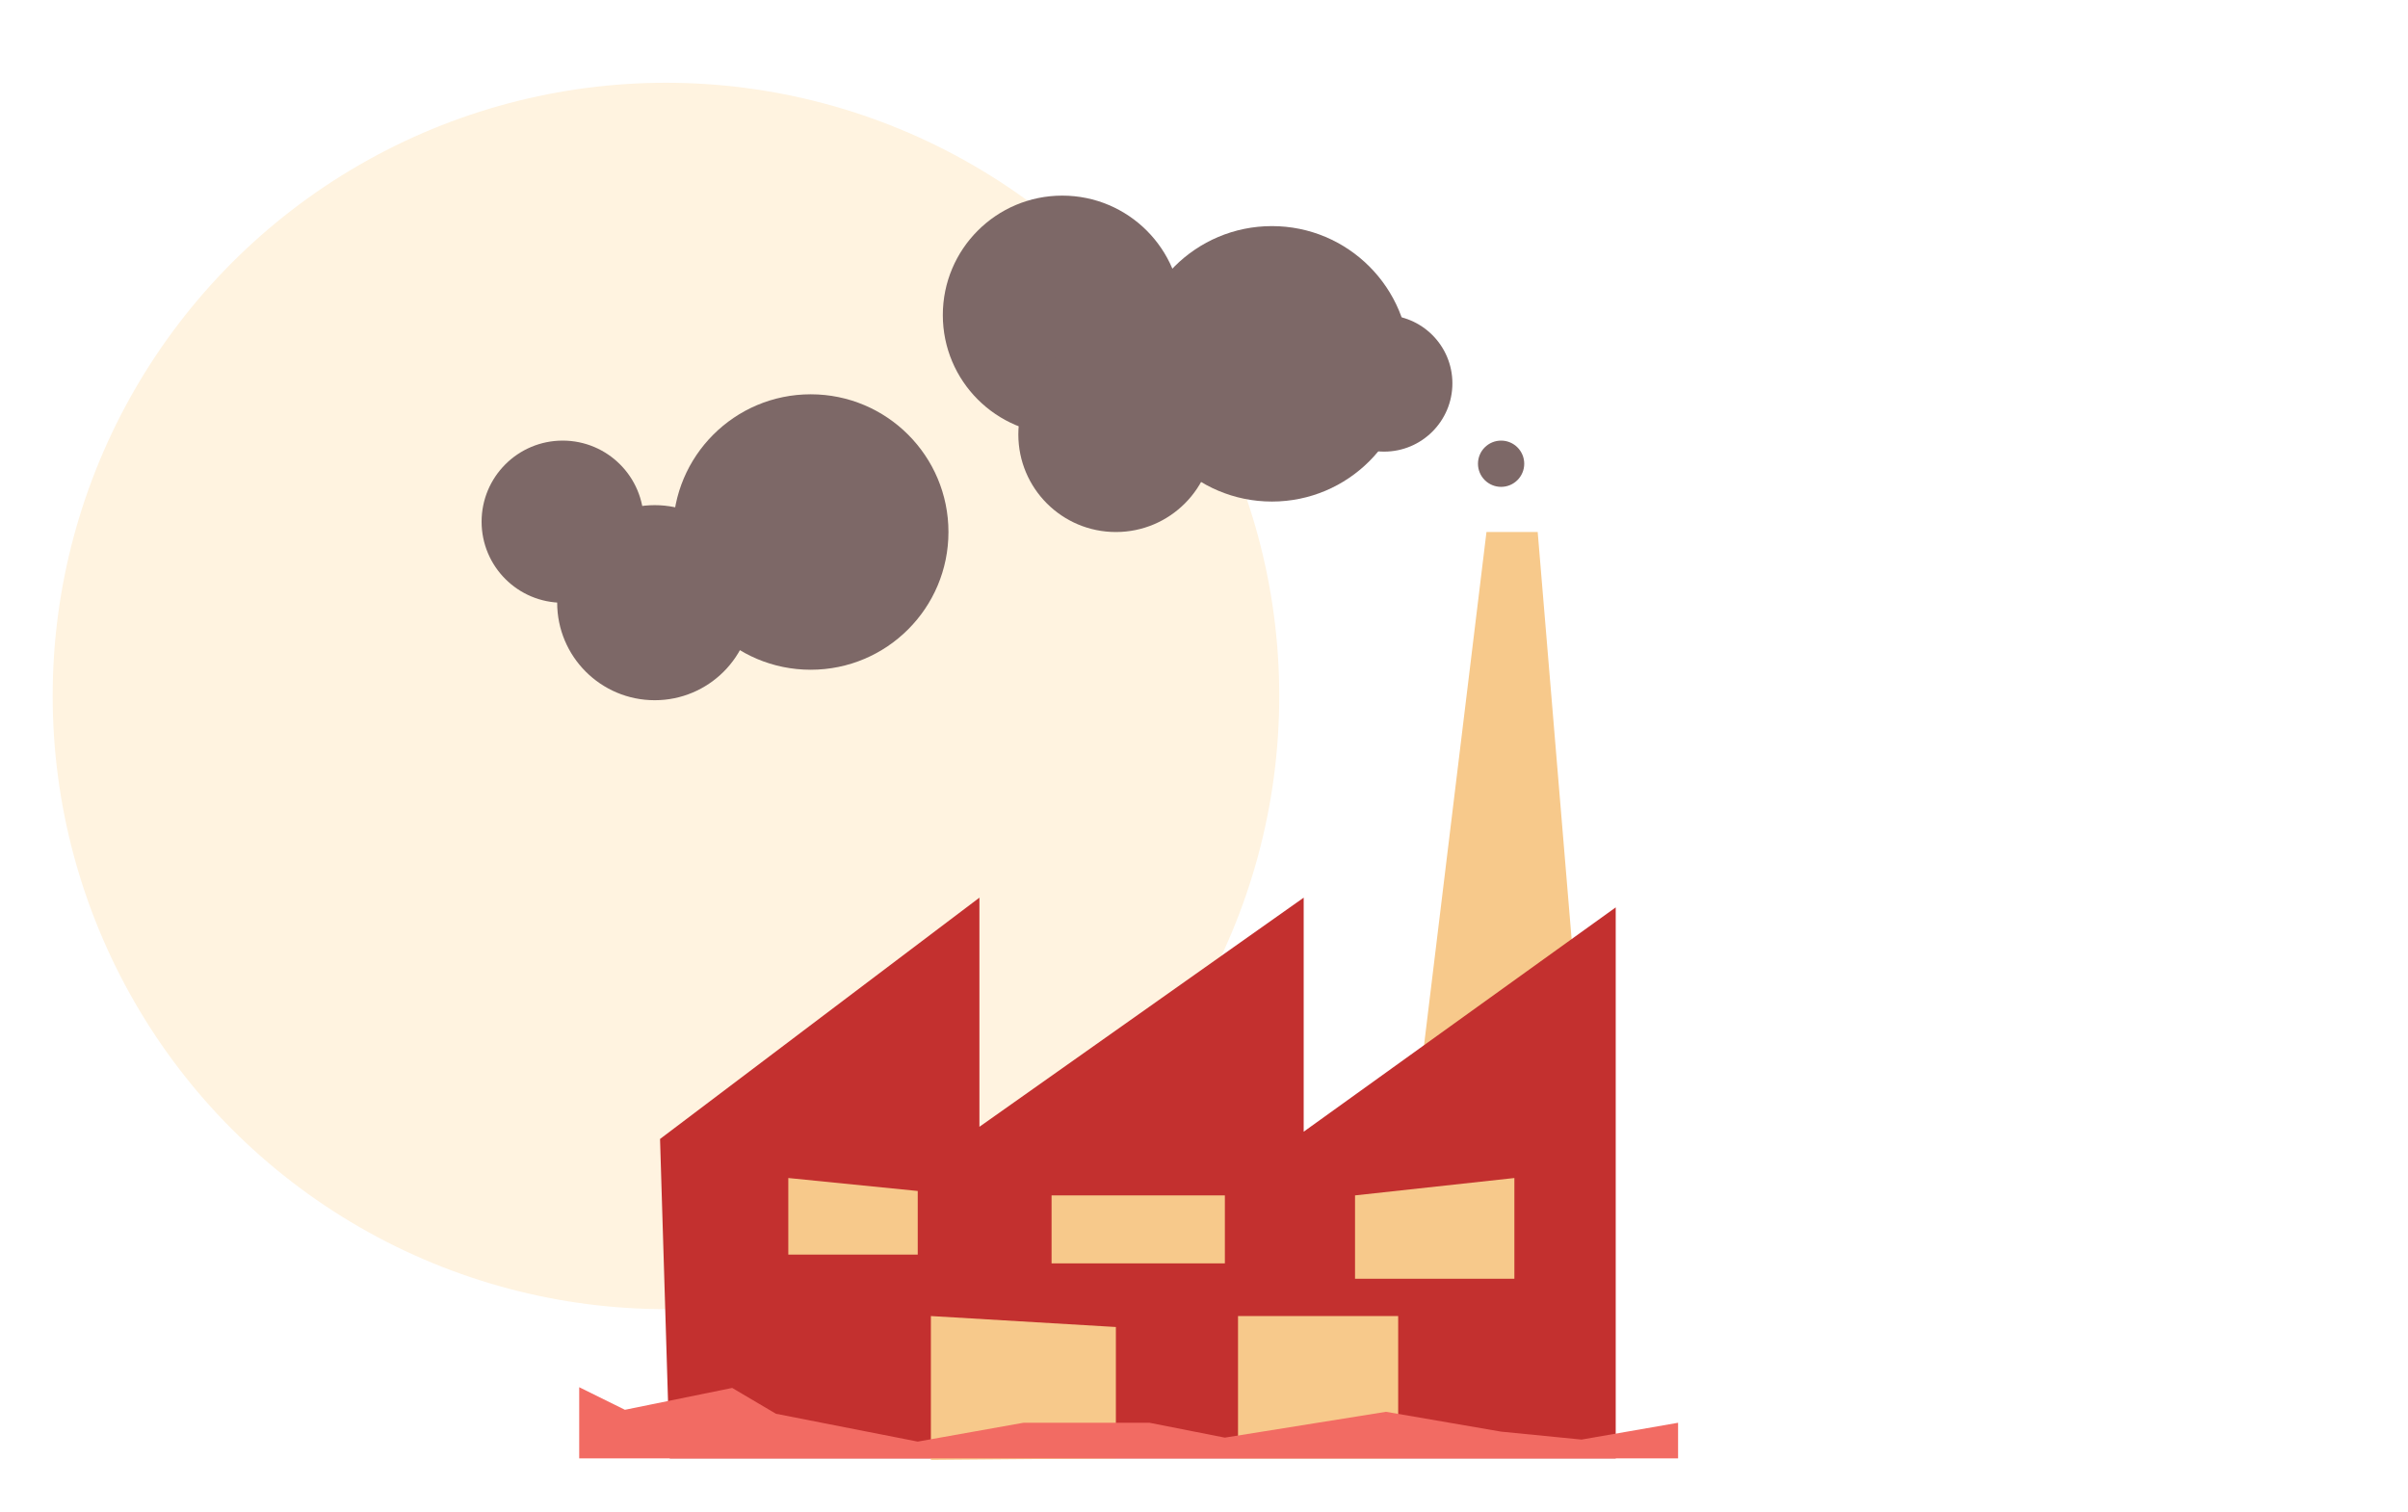 <svg fill="none" height="201" viewBox="0 0 320 201" width="320" xmlns="http://www.w3.org/2000/svg" xmlns:xlink="http://www.w3.org/1999/xlink"><clipPath id="a"><path d="m64 26h159v168.027h-159z"/></clipPath><path d="m0 0h320v201h-320z" fill="#fff"/><circle cx="88.5" cy="92.5" fill="#fff3e0" r="81.5"/><g clip-path="url(#a)"><path d="m210.176 140.696-5.831-69.985h-6.807l-8.75 71.929z" fill="#f7c98b"/><g fill="#7d6867"><path d="m141.166 57.748c8.767 0 15.874-7.107 15.874-15.874 0-8.767-7.107-15.874-15.874-15.874s-15.874 7.107-15.874 15.874c0 8.767 7.107 15.874 15.874 15.874z"/><path d="m169.027 66.661c10.11 0 18.305-8.196 18.305-18.305s-8.195-18.305-18.305-18.305-18.306 8.196-18.306 18.305 8.196 18.305 18.306 18.305z"/><path d="m148.29 70.711c7.159 0 12.962-5.804 12.962-12.963 0-7.159-5.803-12.963-12.962-12.963s-12.963 5.804-12.963 12.963c0 7.159 5.804 12.963 12.963 12.963z"/><path d="m74.775 80.111c5.951 0 10.775-4.824 10.775-10.775 0-5.951-4.824-10.775-10.775-10.775s-10.775 4.824-10.775 10.775c0 5.951 4.824 10.775 10.775 10.775z"/><path d="m107.735 89.016c10.11 0 18.305-8.196 18.305-18.305 0-10.11-8.195-18.305-18.305-18.305-10.11 0-18.306 8.196-18.306 18.305 0 10.11 8.196 18.305 18.306 18.305z"/><path d="m87.006 93.066c7.159 0 12.963-5.804 12.963-12.963s-5.803-12.963-12.963-12.963-12.963 5.804-12.963 12.963 5.804 12.963 12.963 12.963z"/><path d="m183.933 60.025c5.012 0 9.076-4.063 9.076-9.075 0-5.012-4.064-9.075-9.076-9.075s-9.075 4.063-9.075 9.075c0 5.012 4.063 9.075 9.075 9.075z"/><path d="m199.482 64.709c1.697 0 3.074-1.376 3.074-3.074s-1.377-3.074-3.074-3.074c-1.698 0-3.074 1.376-3.074 3.074s1.376 3.074 3.074 3.074z"/></g><path d="m214.713 193.831v-73.23l-41.466 29.813v-31.106l-43.092 30.455v-30.455l-42.442 32.074 1.293 42.449z" fill="#c3302f"/><path d="m104.758 156.57v10.181h17.2v-8.457z" fill="#f7c98b"/><path d="m162.773 158.88h-23.03v9.034h23.03z" fill="#f7c98b"/><path d="m180.07 158.879v11.076h21.176v-13.385z" fill="#f7c98b"/><path d="m123.706 194.035v-19.119l24.584 1.456v17.46z" fill="#f7c98b"/><path d="m185.804 174.916h-21.282v18.916h21.282z" fill="#f7c98b"/><path d="m76.971 193.831v-9.457l6.075 3.001 14.256-2.904 5.815 3.432 18.842 3.7 14.044-2.504h16.752l10.011 1.976 21.42-3.432 15.297 2.635 10.693 1.057 12.825-2.236v4.732z" fill="#f26b63"/></g></svg>